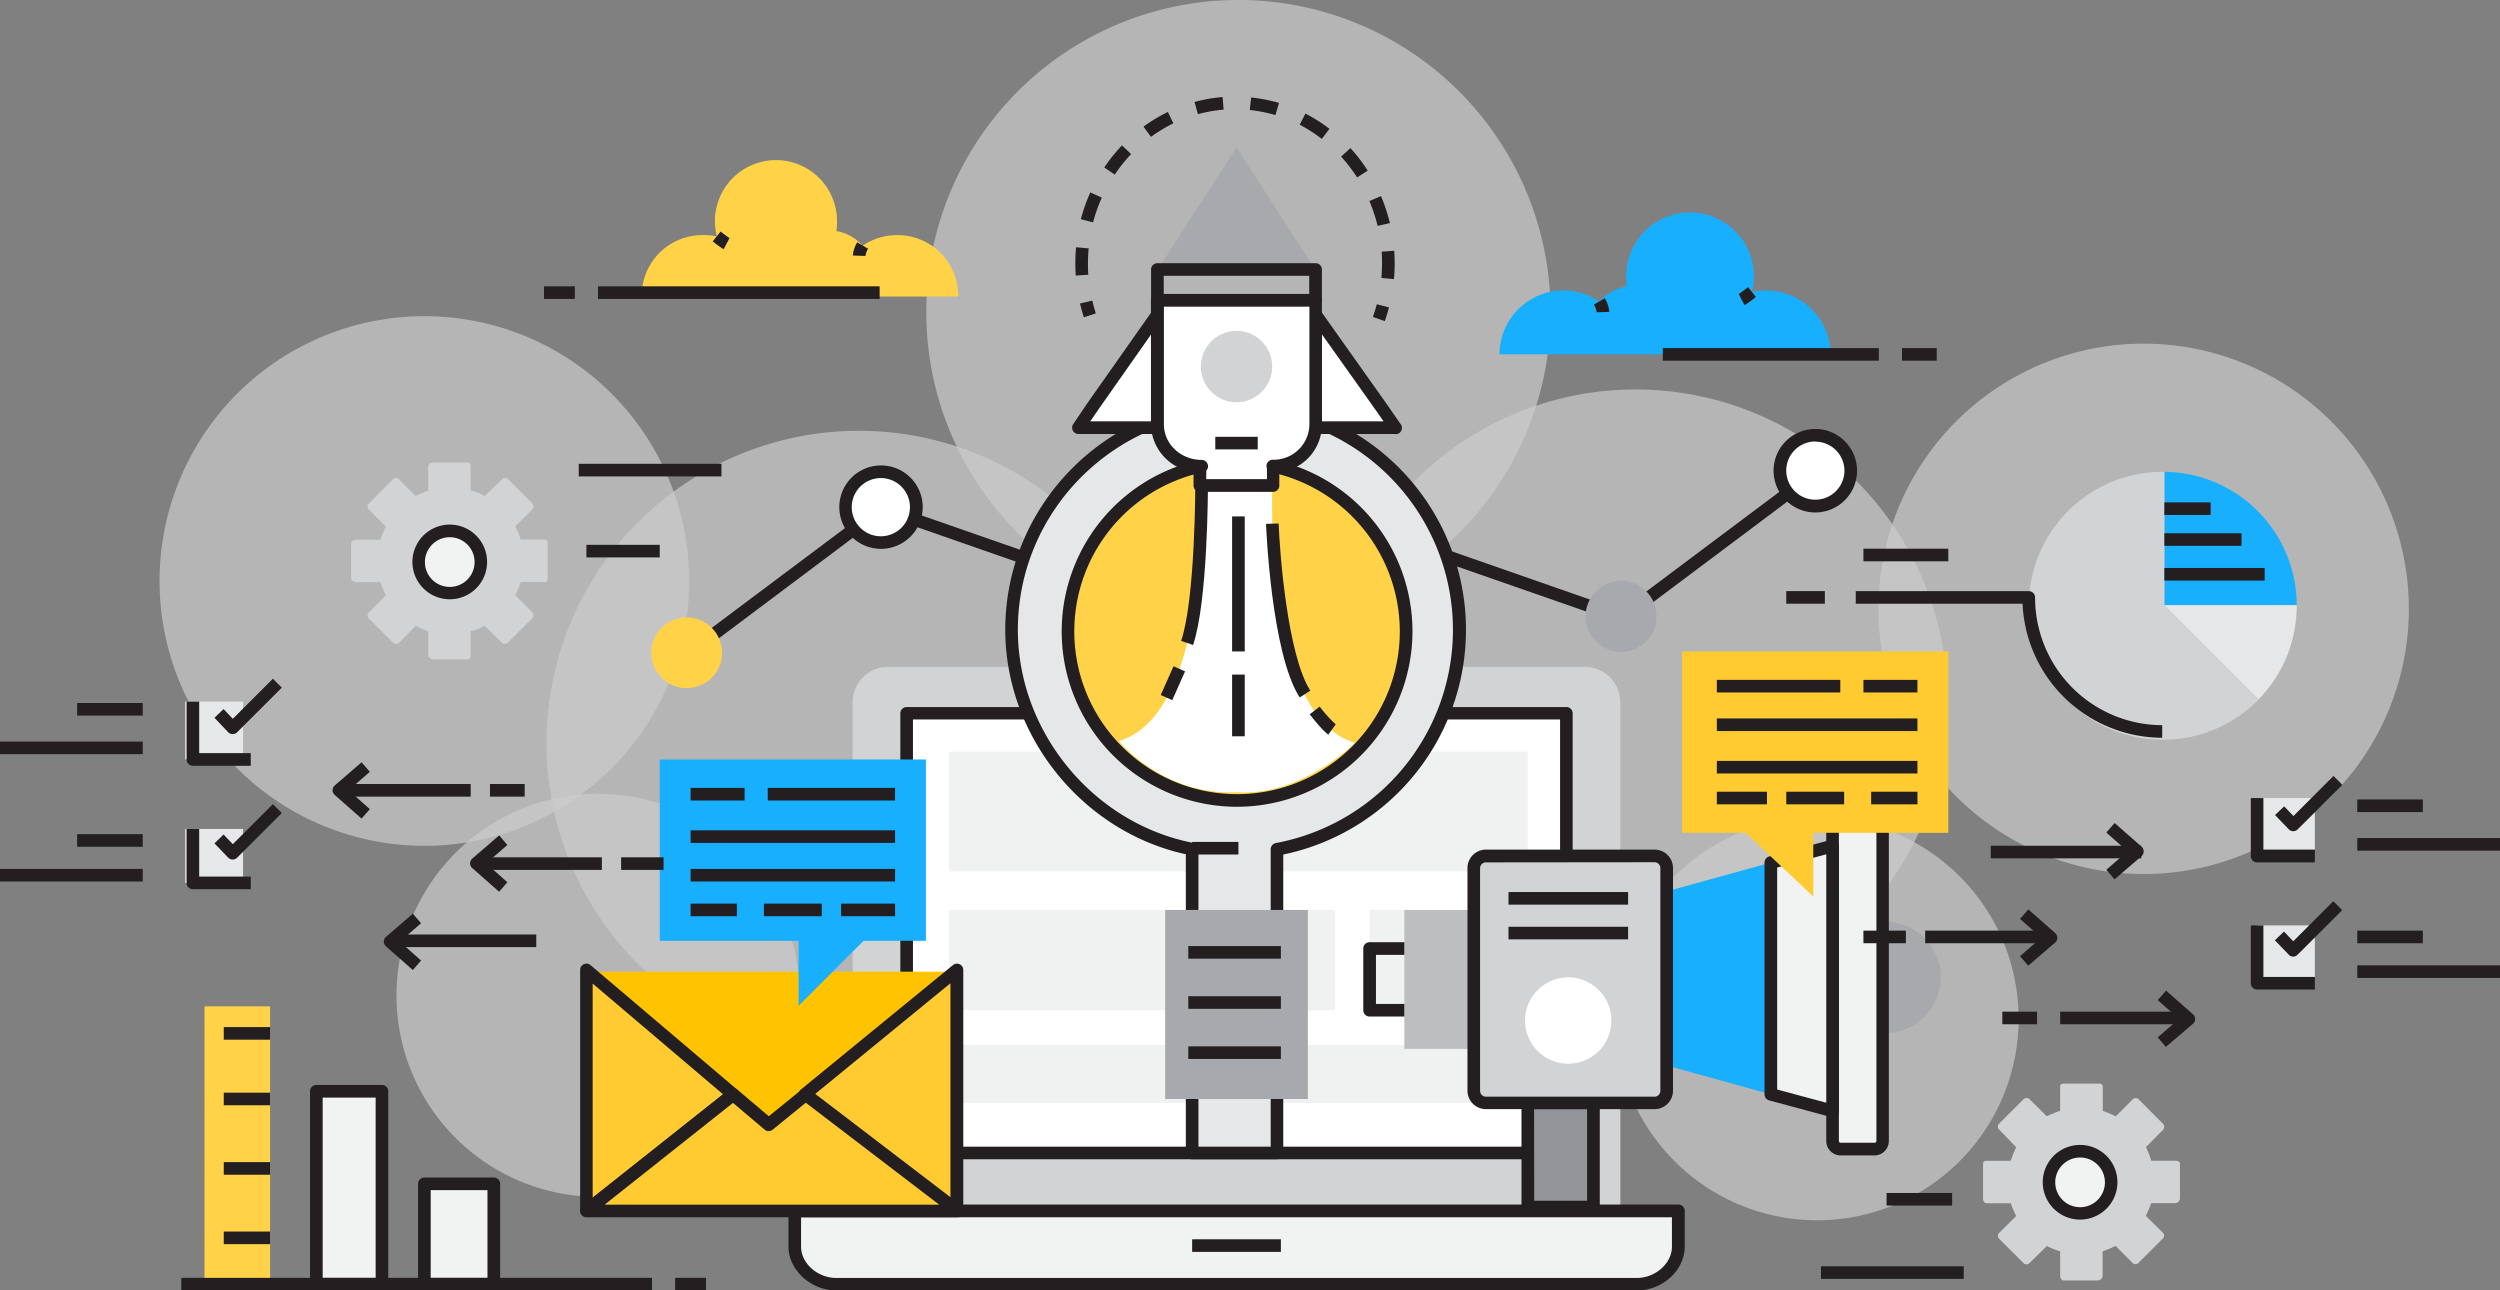 <svg xmlns="http://www.w3.org/2000/svg" viewBox="0 0 704.44 363.62"><rect x="0" y="0" width="704.44" height="363.62" fill="#808080" stroke="none"/><defs><style>.cls-1{opacity:0.6;}.cls-2,.cls-6{fill:#fff;}.cls-2{opacity:0.7;}.cls-3{fill:#231f20;}.cls-4{fill:#d1d3d4;}.cls-5{fill:#f1f2f2;}.cls-7{fill:#e6e7e8;}.cls-8{fill:#a7a9ac;}.cls-9{fill:#ffd248;}.cls-10{fill:#bcbec0;}.cls-11{fill:#939598;}.cls-12{fill:#18affe;}.cls-13{fill:#ffc300;}.cls-14{fill:#ffcb31;}</style></defs><title>Asset 4</title><g id="Layer_2" data-name="Layer 2"><g id="banner"><g class="cls-1"><path class="cls-2" d="M436.91,88A87.95,87.95,0,1,1,349,0,87.95,87.95,0,0,1,436.91,88Z"/><path class="cls-2" d="M678.75,171.56A74.72,74.72,0,1,1,604,96.84,74.72,74.72,0,0,1,678.75,171.56Z"/><path class="cls-2" d="M194.2,163.71a74.62,74.62,0,1,1-74.62-74.62A74.62,74.62,0,0,1,194.2,163.71Z"/><path class="cls-2" d="M330,209.34a88,88,0,1,1-87.95-87.95A87.95,87.95,0,0,1,330,209.34Z"/><path class="cls-2" d="M225.28,280.47a56.78,56.78,0,1,1-56.78-56.78A56.78,56.78,0,0,1,225.28,280.47Z"/><path class="cls-2" d="M568.8,287.06A56.78,56.78,0,1,1,512,230.28,56.78,56.78,0,0,1,568.8,287.06Z"/><path class="cls-2" d="M548.8,197.69a87.95,87.95,0,1,1-87.95-87.95A87.95,87.95,0,0,1,548.8,197.69Z"/></g><path class="cls-3" d="M305.4,89.4c-.41-1.27-.78-2.58-1.09-3.88l3.46-.82c.29,1.2.63,2.42,1,3.6Z"/><path class="cls-3" d="M392.78,78.65l-3.54-.32c.12-1.35.18-2.74.18-4.11,0-1.1,0-2.21-.11-3.3l3.54-.26c.09,1.17.13,2.37.13,3.56C393,75.7,392.91,77.19,392.78,78.65Zm-89.66-1c-.08-1.13-.12-2.27-.12-3.39,0-1.53.07-3.08.21-4.59l3.55.32c-.14,1.41-.2,2.85-.2,4.27,0,1,0,2.1.11,3.15Zm85.06-14a45.56,45.56,0,0,0-2.32-7l3.27-1.39a47.94,47.94,0,0,1,2.5,7.6ZM308,62.66l-3.44-.9a48.56,48.56,0,0,1,2.67-7.54l3.24,1.46A44.84,44.84,0,0,0,308,62.66ZM382.4,50a43.75,43.75,0,0,0-4.51-5.87l2.63-2.4a47.08,47.08,0,0,1,4.87,6.35Zm-68.29-.81-2.95-2a46.62,46.62,0,0,1,5-6.23l2.56,2.46A43.8,43.8,0,0,0,314.11,49.21Zm58.34-10.05a41.2,41.2,0,0,0-6.23-4L367.84,32a44,44,0,0,1,6.77,4.3Zm-48.14-.59-2.1-2.87a45.34,45.34,0,0,1,6.87-4.13l1.55,3.2A41.86,41.86,0,0,0,324.31,38.57Zm35.07-6.12A40.34,40.34,0,0,0,352.16,31l.37-3.53A43.88,43.88,0,0,1,360.4,29Zm-21.85-.27-.94-3.43a43.23,43.23,0,0,1,7.91-1.38l.29,3.54A40.26,40.26,0,0,0,337.53,32.18Z"/><path class="cls-3" d="M390.21,90.49l-3.36-1.18c.42-1.17.79-2.38,1.1-3.58l3.44.9C391.05,87.93,390.65,89.23,390.21,90.49Z"/><path class="cls-3" d="M194.84,185.65l-2.13-2.85,54.72-41a1.77,1.77,0,0,1,1.65-.26l86.63,30.21-1.17,3.35L248.8,145.18Z"/><path class="cls-3" d="M457.09,175.74a1.65,1.65,0,0,1-.58-.1l-86.63-30.2,1.16-3.36L456.78,172l54-40.46,2.13,2.84-54.71,41A1.8,1.8,0,0,1,457.09,175.74Z"/><path class="cls-4" d="M456.58,197.79a10,10,0,0,0-10.22-9.88H250.48a10,10,0,0,0-10.23,9.88v143.4H456.58Z"/><path class="cls-5" d="M223.94,341.19v10.06c0,5.55,5.33,10.6,11.72,10.6H461.18c6.4,0,11.71-5.05,11.71-10.6V341.19Z"/><path class="cls-3" d="M461.18,363.62H235.66c-7.19,0-13.49-5.78-13.49-12.37V341.19a1.78,1.78,0,0,1,1.77-1.78h249a1.78,1.78,0,0,1,1.78,1.78v10.06C474.67,358,468.49,363.62,461.18,363.62ZM225.72,343v8.28c0,4.7,4.65,8.82,9.94,8.82H461.18c5.29,0,9.93-4.12,9.93-8.82V343Z"/><rect class="cls-6" x="255.47" y="200.95" width="185.9" height="123.93"/><path class="cls-3" d="M441.36,326.66H255.47a1.78,1.78,0,0,1-1.78-1.77V201a1.78,1.78,0,0,1,1.78-1.77H441.36a1.77,1.77,0,0,1,1.78,1.77V324.89A1.77,1.77,0,0,1,441.36,326.66Zm-184.11-3.55H439.59V202.73H257.25Z"/><rect class="cls-3" x="335.92" y="349.2" width="25" height="3.55"/><g class="cls-1"><rect class="cls-7" x="267.43" y="211.83" width="163.07" height="33.7"/><rect class="cls-7" x="267.43" y="256.4" width="108.71" height="28.26"/><rect class="cls-7" x="385.92" y="256.4" width="43.48" height="28.26"/><rect class="cls-7" x="267.43" y="294.45" width="161.98" height="16.31"/></g><path class="cls-7" d="M411.21,177.46a62.93,62.93,0,0,0-62.93-62.89c-34.73,0-63.24,28.16-63.24,62.88,0,30.76,22.61,56.34,50.88,61.81v85.63h23.91V239.3A62.75,62.75,0,0,0,411.21,177.46Z"/><path class="cls-3" d="M359.83,326.66H335.92a1.77,1.77,0,0,1-1.78-1.77V240.71c-29.11-6.36-50.88-33.28-50.88-63.26,0-35.65,29.17-64.66,65-64.66a64.68,64.68,0,0,1,13.33,128v84.12A1.78,1.78,0,0,1,359.83,326.66Zm-22.14-3.55h20.36V239.3a1.79,1.79,0,0,1,1.46-1.75,61.12,61.12,0,0,0-11.23-121.2c-33.89,0-61.47,27.41-61.47,61.1,0,28.8,21.26,54.61,49.44,60.06a1.78,1.78,0,0,1,1.44,1.75Z"/><rect class="cls-3" x="335.92" y="237.23" width="13.04" height="3.55"/><rect class="cls-8" x="328.31" y="256.4" width="40.22" height="53.27"/><rect class="cls-3" x="334.83" y="266.58" width="26.09" height="3.55"/><rect class="cls-3" x="334.83" y="280.71" width="26.09" height="3.55"/><rect class="cls-3" x="334.83" y="294.84" width="26.09" height="3.55"/><path class="cls-9" d="M396.21,177.91a47.64,47.64,0,1,1-47.64-47.64A47.64,47.64,0,0,1,396.21,177.91Z"/><path class="cls-3" d="M348.57,227.33A49.42,49.42,0,1,1,398,177.91,49.48,49.48,0,0,1,348.57,227.33Zm0-95.28a45.86,45.86,0,1,0,45.86,45.86A45.92,45.92,0,0,0,348.57,132.05Z"/><circle class="cls-9" cx="193.49" cy="183.94" r="9.97"/><path class="cls-6" d="M258.18,142.9a10,10,0,1,1-10-10A10,10,0,0,1,258.18,142.9Z"/><path class="cls-3" d="M248.21,154.65A11.75,11.75,0,1,1,260,142.9,11.76,11.76,0,0,1,248.21,154.65Zm0-19.94a8.2,8.2,0,1,0,8.19,8.19A8.2,8.2,0,0,0,248.21,134.71Z"/><path class="cls-8" d="M466.78,173.68a10,10,0,1,1-10-10A10,10,0,0,1,466.78,173.68Z"/><path class="cls-6" d="M521.49,132.64a10,10,0,1,1-10-10A10,10,0,0,1,521.49,132.64Z"/><path class="cls-3" d="M511.52,144.4a11.76,11.76,0,1,1,11.75-11.76A11.77,11.77,0,0,1,511.52,144.4Zm0-20a8.2,8.2,0,1,0,8.2,8.19A8.21,8.21,0,0,0,511.52,124.45Z"/><path class="cls-8" d="M531.53,291.09a15.68,15.68,0,0,0,.09-31.35c-.1,0,0,0,0,0v31.32S531.44,291.09,531.53,291.09Z"/><rect class="cls-10" x="395.71" y="256.4" width="19.57" height="39.14"/><rect class="cls-5" x="516.38" y="229.22" width="14.13" height="94.58" rx="2.28" ry="2.28"/><path class="cls-3" d="M528.23,325.57h-9.57a4.06,4.06,0,0,1-4.06-4.05v-90a4.06,4.06,0,0,1,4.06-4.06h9.57a4.06,4.06,0,0,1,4,4.06v90A4.06,4.06,0,0,1,528.23,325.57ZM518.66,231a.5.5,0,0,0-.51.5v90a.51.51,0,0,0,.51.5h9.57a.51.51,0,0,0,.5-.5v-90a.5.5,0,0,0-.5-.5Z"/><rect class="cls-11" x="430.49" y="310.75" width="18.48" height="29.35"/><path class="cls-3" d="M449,341.88H430.49a1.77,1.77,0,0,1-1.77-1.78V310.75a1.78,1.78,0,0,1,1.77-1.78H449a1.78,1.78,0,0,1,1.78,1.78V340.1A1.77,1.77,0,0,1,449,341.88Zm-16.7-3.55H447.2v-25.8H432.27Z"/><path class="cls-3" d="M395.71,286.44h-9.79a1.78,1.78,0,0,1-1.78-1.78V267.27a1.78,1.78,0,0,1,1.78-1.78h9.79v3.56h-8v13.83h8Z"/><polygon class="cls-12" points="469.63 251.16 498.98 243.05 498.98 308.35 469.63 300.24 469.63 251.16"/><polygon class="cls-5" points="516.38 238.37 516.38 261.34 516.38 290.06 516.38 313.03 498.98 308.35 498.98 243.05 516.38 238.37"/><path class="cls-3" d="M516.38,314.81a1.89,1.89,0,0,1-.47-.06l-17.39-4.68a1.79,1.79,0,0,1-1.32-1.72v-65.3a1.78,1.78,0,0,1,1.32-1.72l17.39-4.68a1.79,1.79,0,0,1,1.55.31,1.75,1.75,0,0,1,.69,1.41V313a1.78,1.78,0,0,1-.69,1.41A1.81,1.81,0,0,1,516.38,314.81ZM500.76,307l13.84,3.72v-70l-13.84,3.72Z"/><rect class="cls-4" x="415.27" y="241.18" width="54.36" height="69.57" rx="3.42" ry="3.42"/><path class="cls-3" d="M466.21,312.53H418.69a5.2,5.2,0,0,1-5.19-5.2V244.6a5.2,5.2,0,0,1,5.19-5.2h47.52a5.2,5.2,0,0,1,5.2,5.2v62.73A5.2,5.2,0,0,1,466.21,312.53ZM418.69,243a1.65,1.65,0,0,0-1.64,1.65v62.73a1.64,1.64,0,0,0,1.64,1.64h47.52a1.64,1.64,0,0,0,1.64-1.64V244.6a1.65,1.65,0,0,0-1.64-1.65Z"/><path class="cls-6" d="M429.73,287.57a12.16,12.16,0,1,0,12.16-12.16A12.16,12.16,0,0,0,429.73,287.57Z"/><rect class="cls-3" x="425.06" y="251.36" width="33.7" height="3.55"/><rect class="cls-3" x="425.06" y="261.14" width="33.7" height="3.55"/><polygon class="cls-13" points="216.61 316.9 227.02 308.62 269.88 273.79 165.28 273.79 206.58 308.62 216.61 316.9"/><polygon class="cls-14" points="165.24 273.31 165.24 341.11 206.54 308.38 165.24 273.31"/><path class="cls-3" d="M165.24,342.89a1.74,1.74,0,0,1-.77-.18,1.77,1.77,0,0,1-1-1.6v-67.8a1.78,1.78,0,0,1,2.93-1.36L207.69,307a1.75,1.75,0,0,1,.63,1.38,1.83,1.83,0,0,1-.67,1.37L166.34,342.5A1.74,1.74,0,0,1,165.24,342.89ZM167,277.15v60.28l36.72-29.1Z"/><polygon class="cls-14" points="226.74 308.38 269.6 341.11 269.6 273.31 226.74 308.38"/><path class="cls-3" d="M269.6,342.89a1.81,1.81,0,0,1-1.08-.37l-42.86-32.73a1.77,1.77,0,0,1,0-2.78l42.87-35.08a1.78,1.78,0,0,1,2.9,1.38v67.8a1.76,1.76,0,0,1-1,1.59A1.7,1.7,0,0,1,269.6,342.89Zm-40-34.56,38.21,29.19V277.06Z"/><polygon class="cls-14" points="216.61 316.9 206.58 308.42 165.28 341.19 269.88 341.19 227.02 308.42 216.61 316.9"/><path class="cls-3" d="M269.88,343H165.28a1.78,1.78,0,0,1-1.11-3.17L205.47,307a1.79,1.79,0,0,1,2.26,0l8.9,7.53L225.9,307a1.77,1.77,0,0,1,2.2,0L271,339.78a1.76,1.76,0,0,1,.6,2A1.78,1.78,0,0,1,269.88,343Zm-99.5-3.56h94.25l-37.58-28.72-9.32,7.59a1.78,1.78,0,0,1-2.27,0l-8.92-7.54Z"/><polygon class="cls-14" points="473.98 183.56 548.99 183.56 548.99 234.66 510.94 234.66 510.94 252.62 491.87 234.66 473.98 234.66 473.98 183.56"/><rect class="cls-3" x="525.07" y="191.57" width="15.22" height="3.55"/><rect class="cls-3" x="483.76" y="202.44" width="56.53" height="3.55"/><rect class="cls-3" x="483.76" y="214.4" width="56.53" height="3.55"/><rect class="cls-3" x="527.25" y="223.09" width="13.05" height="3.55"/><rect class="cls-3" x="503.33" y="223.09" width="16.31" height="3.55"/><rect class="cls-3" x="483.76" y="223.09" width="14.13" height="3.55"/><rect class="cls-3" x="483.76" y="191.57" width="34.79" height="3.55"/><polygon class="cls-12" points="260.9 214 185.9 214 185.9 265.09 225.03 265.09 225.03 283.39 243.35 265.09 260.9 265.09 260.9 214"/><rect class="cls-3" x="194.59" y="222.01" width="15.22" height="3.55"/><rect class="cls-3" x="194.59" y="233.96" width="57.62" height="3.55"/><rect class="cls-3" x="194.59" y="244.84" width="57.62" height="3.55"/><rect class="cls-3" x="194.59" y="254.62" width="13.04" height="3.55"/><rect class="cls-3" x="215.25" y="254.62" width="16.31" height="3.55"/><rect class="cls-3" x="236.99" y="254.62" width="15.22" height="3.55"/><rect class="cls-3" x="216.33" y="222.01" width="35.87" height="3.55"/><path class="cls-4" d="M592.47,359.39v-6.8a28.71,28.71,0,0,0,3.65-1.52l4.79,4.8a1.16,1.16,0,0,0,1.65,0l6.88-6.89a1.15,1.15,0,0,0,0-1.64l-4.81-4.73a28.06,28.06,0,0,0,1.52-3.59H613a1.41,1.41,0,0,0,1.26-1.35v-9.74c0-.64-.61-.87-1.26-.87h-6.8a30.72,30.72,0,0,0-1.52-3.83l4.81-4.88a1.23,1.23,0,0,0,0-1.69l-6.89-6.91a1.17,1.17,0,0,0-1.65,0l-4.78,4.81a30.49,30.49,0,0,0-3.65-1.54v-6.8c0-.64-.58-.89-1.23-.89H581.5c-.65,0-1,.25-1,.89V313a31.76,31.76,0,0,0-3.77,1.53l-4.86-4.8a1.18,1.18,0,0,0-1.67,0l-6.9,6.88a1.17,1.17,0,0,0,0,1.65l4.81,5a30.84,30.84,0,0,0-1.53,3.83h-6.8c-.65,0-1,.23-1,.87v9.74c0,.65.36,1.35,1,1.35h6.8a28.17,28.17,0,0,0,1.53,3.59l-4.81,4.77a1.14,1.14,0,0,0,0,1.63l6.89,6.88a1.17,1.17,0,0,0,1.65,0l4.9-4.81a30,30,0,0,0,3.77,1.52v6.8c0,.65.34,1.37,1,1.37h9.74A1.4,1.4,0,0,0,592.47,359.39Z"/><path class="cls-5" d="M586.12,341.87a8.75,8.75,0,1,1,8.74-8.74A8.74,8.74,0,0,1,586.12,341.87Z"/><path class="cls-3" d="M586.12,343.65a10.52,10.52,0,1,1,10.52-10.52A10.53,10.53,0,0,1,586.12,343.65Zm0-17.49a7,7,0,1,0,7,7A7,7,0,0,0,586.12,326.16Z"/><path class="cls-4" d="M132.63,184.61v-6.8a9.72,9.72,0,0,0,3.88-1.53l4.9,4.81a1.22,1.22,0,0,0,1.7,0L150,174.2a1.16,1.16,0,0,0,0-1.64l-4.8-4.85a29,29,0,0,0,1.53-3.72h6.8c.64,0,.8-.45.8-1.1v-9.74c0-.64-.16-1.12-.8-1.12h-6.8a28,28,0,0,0-1.53-3.7l4.81-4.82a1.17,1.17,0,0,0,0-1.66L143.16,135a1.16,1.16,0,0,0-1.65,0l-5,4.8a10,10,0,0,0-3.88-1.53v-6.8c0-.64-.13-1.14-.77-1.14h-9.75c-.64,0-1.44.5-1.44,1.14v6.8a28.47,28.47,0,0,0-3.54,1.53L112.38,135a1.11,1.11,0,0,0-1.61,0l-6.87,6.89a1.17,1.17,0,0,0,0,1.65l4.82,4.84a30.94,30.94,0,0,0-1.53,3.7H100.4c-.65,0-1.47.48-1.47,1.12v9.74c0,.65.82,1.1,1.47,1.1h6.79a29.1,29.1,0,0,0,1.54,3.72l-4.82,4.83a1.18,1.18,0,0,0,0,1.65l6.89,6.9a1.16,1.16,0,0,0,1.65,0l4.68-4.81a25.76,25.76,0,0,0,3.54,1.53v6.8c0,.64.8,1.13,1.44,1.13h9.75C132.5,185.74,132.63,185.25,132.63,184.61Z"/><path class="cls-5" d="M126.73,167.09a8.75,8.75,0,1,1,8.74-8.74A8.75,8.75,0,0,1,126.73,167.09Z"/><path class="cls-3" d="M126.73,168.86a10.52,10.52,0,1,1,10.52-10.51A10.52,10.52,0,0,1,126.73,168.86Zm0-17.48a7,7,0,1,0,7,7A7,7,0,0,0,126.73,151.38Z"/><path class="cls-12" d="M647.16,170.52a37.65,37.65,0,0,0-37.29-37.58v37.58Z"/><path class="cls-7" d="M636.38,197.08a37.62,37.62,0,0,0,10.78-26.41v-.15H609.83Z"/><path class="cls-4" d="M609.87,170.55V132.94h-.45a37.76,37.76,0,1,0,27,64.17Z"/><rect class="cls-3" x="609.87" y="141.56" width="13.04" height="3.55"/><rect class="cls-3" x="609.87" y="150.26" width="21.74" height="3.55"/><rect class="cls-3" x="609.87" y="160.04" width="28.26" height="3.55"/><path class="cls-3" d="M609.25,207.88a39.5,39.5,0,0,1-39.34-37.76h-47v-3.56h48.75a1.78,1.78,0,0,1,1.78,1.78,35.94,35.94,0,0,0,35.82,36Z"/><rect class="cls-5" x="119.58" y="333.58" width="19.57" height="28.26"/><path class="cls-3" d="M139.15,363.62H119.58a1.78,1.78,0,0,1-1.78-1.77V333.58a1.78,1.78,0,0,1,1.78-1.78h19.57a1.78,1.78,0,0,1,1.78,1.78v28.27A1.78,1.78,0,0,1,139.15,363.62Zm-17.79-3.55h16V335.36h-16Z"/><rect class="cls-5" x="89.14" y="307.49" width="18.48" height="54.36"/><path class="cls-3" d="M107.62,363.62H89.14a1.78,1.78,0,0,1-1.78-1.77V307.49a1.78,1.78,0,0,1,1.78-1.78h18.48a1.78,1.78,0,0,1,1.78,1.78v54.36A1.77,1.77,0,0,1,107.62,363.62Zm-16.7-3.55h14.93v-50.8H90.92Z"/><rect class="cls-9" x="57.62" y="283.57" width="18.48" height="78.27"/><line class="cls-5" x1="51.09" y1="361.85" x2="183.72" y2="361.85"/><rect class="cls-3" x="51.09" y="360.07" width="132.63" height="3.55"/><line class="cls-5" x1="163.07" y1="132.47" x2="203.29" y2="132.47"/><rect class="cls-3" x="163.07" y="130.69" width="40.22" height="3.55"/><line class="cls-5" x1="165.24" y1="155.3" x2="185.89" y2="155.3"/><rect class="cls-3" x="165.24" y="153.52" width="20.66" height="3.55"/><line class="cls-5" x1="553.34" y1="358.58" x2="513.11" y2="358.58"/><rect class="cls-3" x="513.11" y="356.81" width="40.22" height="3.55"/><line class="cls-5" x1="550.08" y1="337.93" x2="531.59" y2="337.93"/><rect class="cls-3" x="531.59" y="336.15" width="18.48" height="3.55"/><path class="cls-3" d="M140.63,251.27l-7.56-6.67a1.78,1.78,0,0,1-.61-1.34,1.82,1.82,0,0,1,.62-1.34l7.57-6.52,2.32,2.69-6,5.19,6,5.32Z"/><rect class="cls-3" x="134.8" y="241.57" width="34.79" height="3.55"/><rect class="cls-3" x="175.02" y="241.57" width="11.96" height="3.55"/><path class="cls-3" d="M101.88,230.66,94.31,224a1.81,1.81,0,0,1-.6-1.35,1.75,1.75,0,0,1,.62-1.33l7.56-6.53,2.32,2.7-6,5.19,6,5.31Z"/><rect class="cls-3" x="95.67" y="220.92" width="36.96" height="3.55"/><path class="cls-3" d="M116.32,273.33l-7.57-6.67a1.72,1.72,0,0,1-.6-1.34,1.81,1.81,0,0,1,.61-1.34l7.57-6.52,2.32,2.69-6,5.19,6,5.32Z"/><rect class="cls-3" x="109.8" y="263.32" width="41.31" height="3.55"/><rect class="cls-3" x="138.06" y="220.92" width="9.78" height="3.55"/><path class="cls-3" d="M571.51,272.11l-2.32-2.69,6-5.19-6-5.32,2.35-2.66,7.56,6.66a1.73,1.73,0,0,1,.6,1.34,1.76,1.76,0,0,1-.61,1.34Z"/><rect class="cls-3" x="542.47" y="262.23" width="35.87" height="3.55"/><rect class="cls-3" x="525.07" y="262.23" width="11.96" height="3.55"/><path class="cls-3" d="M610.27,295,608,292.3l6-5.19-6-5.31,2.35-2.67,7.57,6.67a1.78,1.78,0,0,1,0,2.68Z"/><rect class="cls-3" x="580.51" y="285.06" width="35.87" height="3.55"/><path class="cls-3" d="M595.83,247.77l-2.32-2.69,6-5.19-6-5.32,2.35-2.67,7.57,6.67a1.78,1.78,0,0,1,0,2.68Z"/><rect class="cls-3" x="560.95" y="238.31" width="42.4" height="3.55"/><rect class="cls-3" x="564.21" y="285.06" width="9.78" height="3.55"/><rect class="cls-3" x="525.07" y="154.61" width="23.92" height="3.55"/><rect class="cls-3" x="503.33" y="166.56" width="10.87" height="3.55"/><rect class="cls-3" x="190.24" y="360.07" width="8.7" height="3.55"/><path class="cls-6" d="M358.54,136.82h-20s2.94,64.24-23.27,72c0,0,12.39,15.42,33.27,14.42,18.23,1.24,33.27-13.91,33.27-13.91C355.65,201.57,358.54,136.82,358.54,136.82Z"/><path class="cls-8" d="M370.7,76.19c0-.19-22.28-34.66-22.28-34.66S326.13,76,326.13,76.19v-.25H370.7Z"/><path class="cls-3" d="M370.7,86.41H326.13a1.78,1.78,0,0,1-1.78-1.78V75.94a1.78,1.78,0,0,1,1.78-1.78H370.7a1.78,1.78,0,0,1,1.78,1.78v8.69A1.78,1.78,0,0,1,370.7,86.41Zm-42.79-3.55h41V77.71h-41Z"/><polygon class="cls-6" points="389.13 114.58 370.7 88.62 370.7 114.4 370.7 120.51 393.25 120.51 389.13 114.58"/><path class="cls-3" d="M393.25,122.29H370.7a1.78,1.78,0,0,1-1.77-1.78V88.62a1.77,1.77,0,0,1,3.22-1l18.43,26,4.13,5.94a1.78,1.78,0,0,1-1.46,2.8Zm-20.77-3.56h17.37l-2.18-3.14L372.48,94.2Z"/><polygon class="cls-6" points="307.85 114.58 303.88 120.51 326.13 120.51 326.13 114.4 326.13 88.62 307.85 114.58"/><path class="cls-3" d="M326.13,122.29H303.88a1.78,1.78,0,0,1-1.48-2.77l4-5.93,18.3-26a1.78,1.78,0,0,1,3.23,1v31.89A1.78,1.78,0,0,1,326.13,122.29Zm-18.92-3.56h17.14V94.23l-15,21.37Z"/><path class="cls-6" d="M326.13,84.63v35c0,6.69,5.7,11.79,12.4,11.79h-.44v5.44h20.65v-5.44h-.13a11.82,11.82,0,0,0,12.09-11.79v-35Z"/><path class="cls-3" d="M358.74,138.59H338.09a1.78,1.78,0,0,1-1.78-1.77V133a13.79,13.79,0,0,1-12-13.4v-35a1.78,1.78,0,0,1,1.78-1.77H370.7a1.78,1.78,0,0,1,1.78,1.77v35a13.52,13.52,0,0,1-12,13.45v3.78A1.77,1.77,0,0,1,358.74,138.59ZM339.87,135H357v-3a1.72,1.72,0,0,1-.14-.68,1.78,1.78,0,0,1,1.78-1.78,10.07,10.07,0,0,0,10.32-10V86.41h-41v33.18c0,5.52,4.76,10,10.62,10a1.79,1.79,0,0,1,1.34,3Z"/><path class="cls-4" d="M358.47,103.29a10.05,10.05,0,1,1-10.05-10.05A10.05,10.05,0,0,1,358.47,103.29Z"/><rect class="cls-3" x="342.44" y="123.08" width="11.96" height="3.55"/><path class="cls-3" d="M336.18,181.74l-3.37-1.15c4-11.63,4-43.91,4-44.24h3.56C340.37,137.7,340.34,169.55,336.18,181.74Z"/><path class="cls-3" d="M366.23,196.53c-8.08-12.47-9.48-48.56-9.49-48.92l3.56-.1-1.78.05,1.78-.05c.23,7.4,2.43,37.09,8.92,47.09Z"/><rect class="cls-3" x="326.06" y="190.76" width="8.87" height="3.56" transform="translate(20.25 416.23) rotate(-66.02)"/><path class="cls-3" d="M374.28,207c-1.84-1.34-4.89-5.28-5.23-5.73l2.82-2.16a36,36,0,0,0,4.51,5Z"/><rect class="cls-3" x="347.18" y="145.51" width="3.56" height="38.05"/><rect class="cls-3" x="347.18" y="190.08" width="3.56" height="17.39"/><rect class="cls-3" x="63.05" y="289.41" width="13.05" height="3.55"/><rect class="cls-3" x="63.05" y="307.89" width="13.05" height="3.55"/><rect class="cls-3" x="63.05" y="327.46" width="13.05" height="3.55"/><rect class="cls-3" x="63.05" y="347.02" width="13.05" height="3.55"/><rect class="cls-7" x="635.96" y="224.87" width="16.31" height="16.31"/><rect class="cls-7" x="635.96" y="260.75" width="16.31" height="16.31"/><path class="cls-3" d="M646.17,234.22h0a1.78,1.78,0,0,1-1.26-.56l-3.86-4,2.58-2.45,2.6,2.73,11.29-11.29,2.51,2.52L647.42,233.7A1.77,1.77,0,0,1,646.17,234.22Z"/><path class="cls-3" d="M652.26,243H636a1.77,1.77,0,0,1-1.78-1.77V224.87h3.55V239.4h14.53Z"/><path class="cls-3" d="M646.17,269.55h0a1.73,1.73,0,0,1-1.26-.55L641,264.94l2.58-2.44,2.6,2.73,11.29-11.29,2.51,2.51L647.42,269A1.73,1.73,0,0,1,646.17,269.55Z"/><path class="cls-3" d="M652.26,278.83H636a1.78,1.78,0,0,1-1.78-1.78v-16.3h3.55v14.52h14.53Z"/><rect class="cls-3" x="664.22" y="225.27" width="18.48" height="3.55"/><rect class="cls-3" x="664.22" y="236.14" width="40.22" height="3.55"/><rect class="cls-3" x="664.22" y="262.23" width="18.48" height="3.55"/><rect class="cls-3" x="664.22" y="272.01" width="40.22" height="3.55"/><rect class="cls-7" x="52.18" y="197.69" width="16.31" height="16.31"/><rect class="cls-7" x="52.18" y="233.57" width="16.31" height="15.22"/><path class="cls-3" d="M65.55,206.86h0a1.75,1.75,0,0,1-1.27-.55l-3.85-4.06L63,199.8l2.6,2.74,11.29-11.29,2.52,2.51L66.81,206.34A1.81,1.81,0,0,1,65.55,206.86Z"/><path class="cls-3" d="M70.66,215.78H54.36A1.78,1.78,0,0,1,52.58,214V197.69h3.55v14.53H70.66Z"/><path class="cls-3" d="M65.55,242.2h0a1.8,1.8,0,0,1-1.27-.56l-3.85-4L63,235.14l2.6,2.73,11.29-11.29,2.52,2.52L66.81,241.68A1.81,1.81,0,0,1,65.55,242.2Z"/><path class="cls-3" d="M70.66,250.56H54.36a1.77,1.77,0,0,1-1.78-1.77V233.57h3.55V247H70.66Z"/><rect class="cls-3" x="21.74" y="198.09" width="18.48" height="3.55"/><rect class="cls-3" y="208.96" width="40.22" height="3.55"/><rect class="cls-3" x="21.74" y="235.05" width="18.48" height="3.55"/><rect class="cls-3" y="244.84" width="40.22" height="3.55"/><path class="cls-12" d="M440.47,81.82A17.9,17.9,0,0,1,450.67,85a13.23,13.23,0,0,1,7.74-4.32,17.64,17.64,0,0,1-.2-2.64,18,18,0,1,1,35.45,4.25,17.72,17.72,0,0,1,4.15-.44,18.12,18.12,0,0,1,18,18h-93.3A18.12,18.12,0,0,1,440.47,81.82Z"/><path class="cls-3" d="M491.56,86l-1.63-3.15c.33-.18,1.62-1.15,2.62-1.95l2.23,2.77A30.17,30.17,0,0,1,491.56,86Z"/><path class="cls-3" d="M449.92,88a6.07,6.07,0,0,0-.79-2.17l3.07-1.79a9.39,9.39,0,0,1,1.28,3.84Z"/><path class="cls-9" d="M252.82,66.25a17.07,17.07,0,0,0-9.76,3,12.62,12.62,0,0,0-7.4-4.15,17.51,17.51,0,0,0,.19-2.53A17.2,17.2,0,1,0,202,66.62a17.31,17.31,0,0,0-4-.37,17.1,17.1,0,0,0-17.19,17.3H270A17.09,17.09,0,0,0,252.82,66.25Z"/><path class="cls-3" d="M203.91,70.23A29.59,29.59,0,0,1,200.83,68l2.23-2.77a31,31,0,0,0,2.5,1.85Z"/><path class="cls-3" d="M243.85,72.12,240.3,72a9,9,0,0,1,1.23-3.72l3.07,1.79-1.54-.89,1.54.89A6,6,0,0,0,243.85,72.12Z"/><rect class="cls-3" x="468.54" y="98.08" width="60.88" height="3.55"/><rect class="cls-3" x="168.5" y="80.68" width="79.36" height="3.55"/><rect class="cls-3" x="535.94" y="98.08" width="9.78" height="3.55"/><rect class="cls-3" x="153.28" y="80.68" width="8.7" height="3.55"/></g></g></svg>